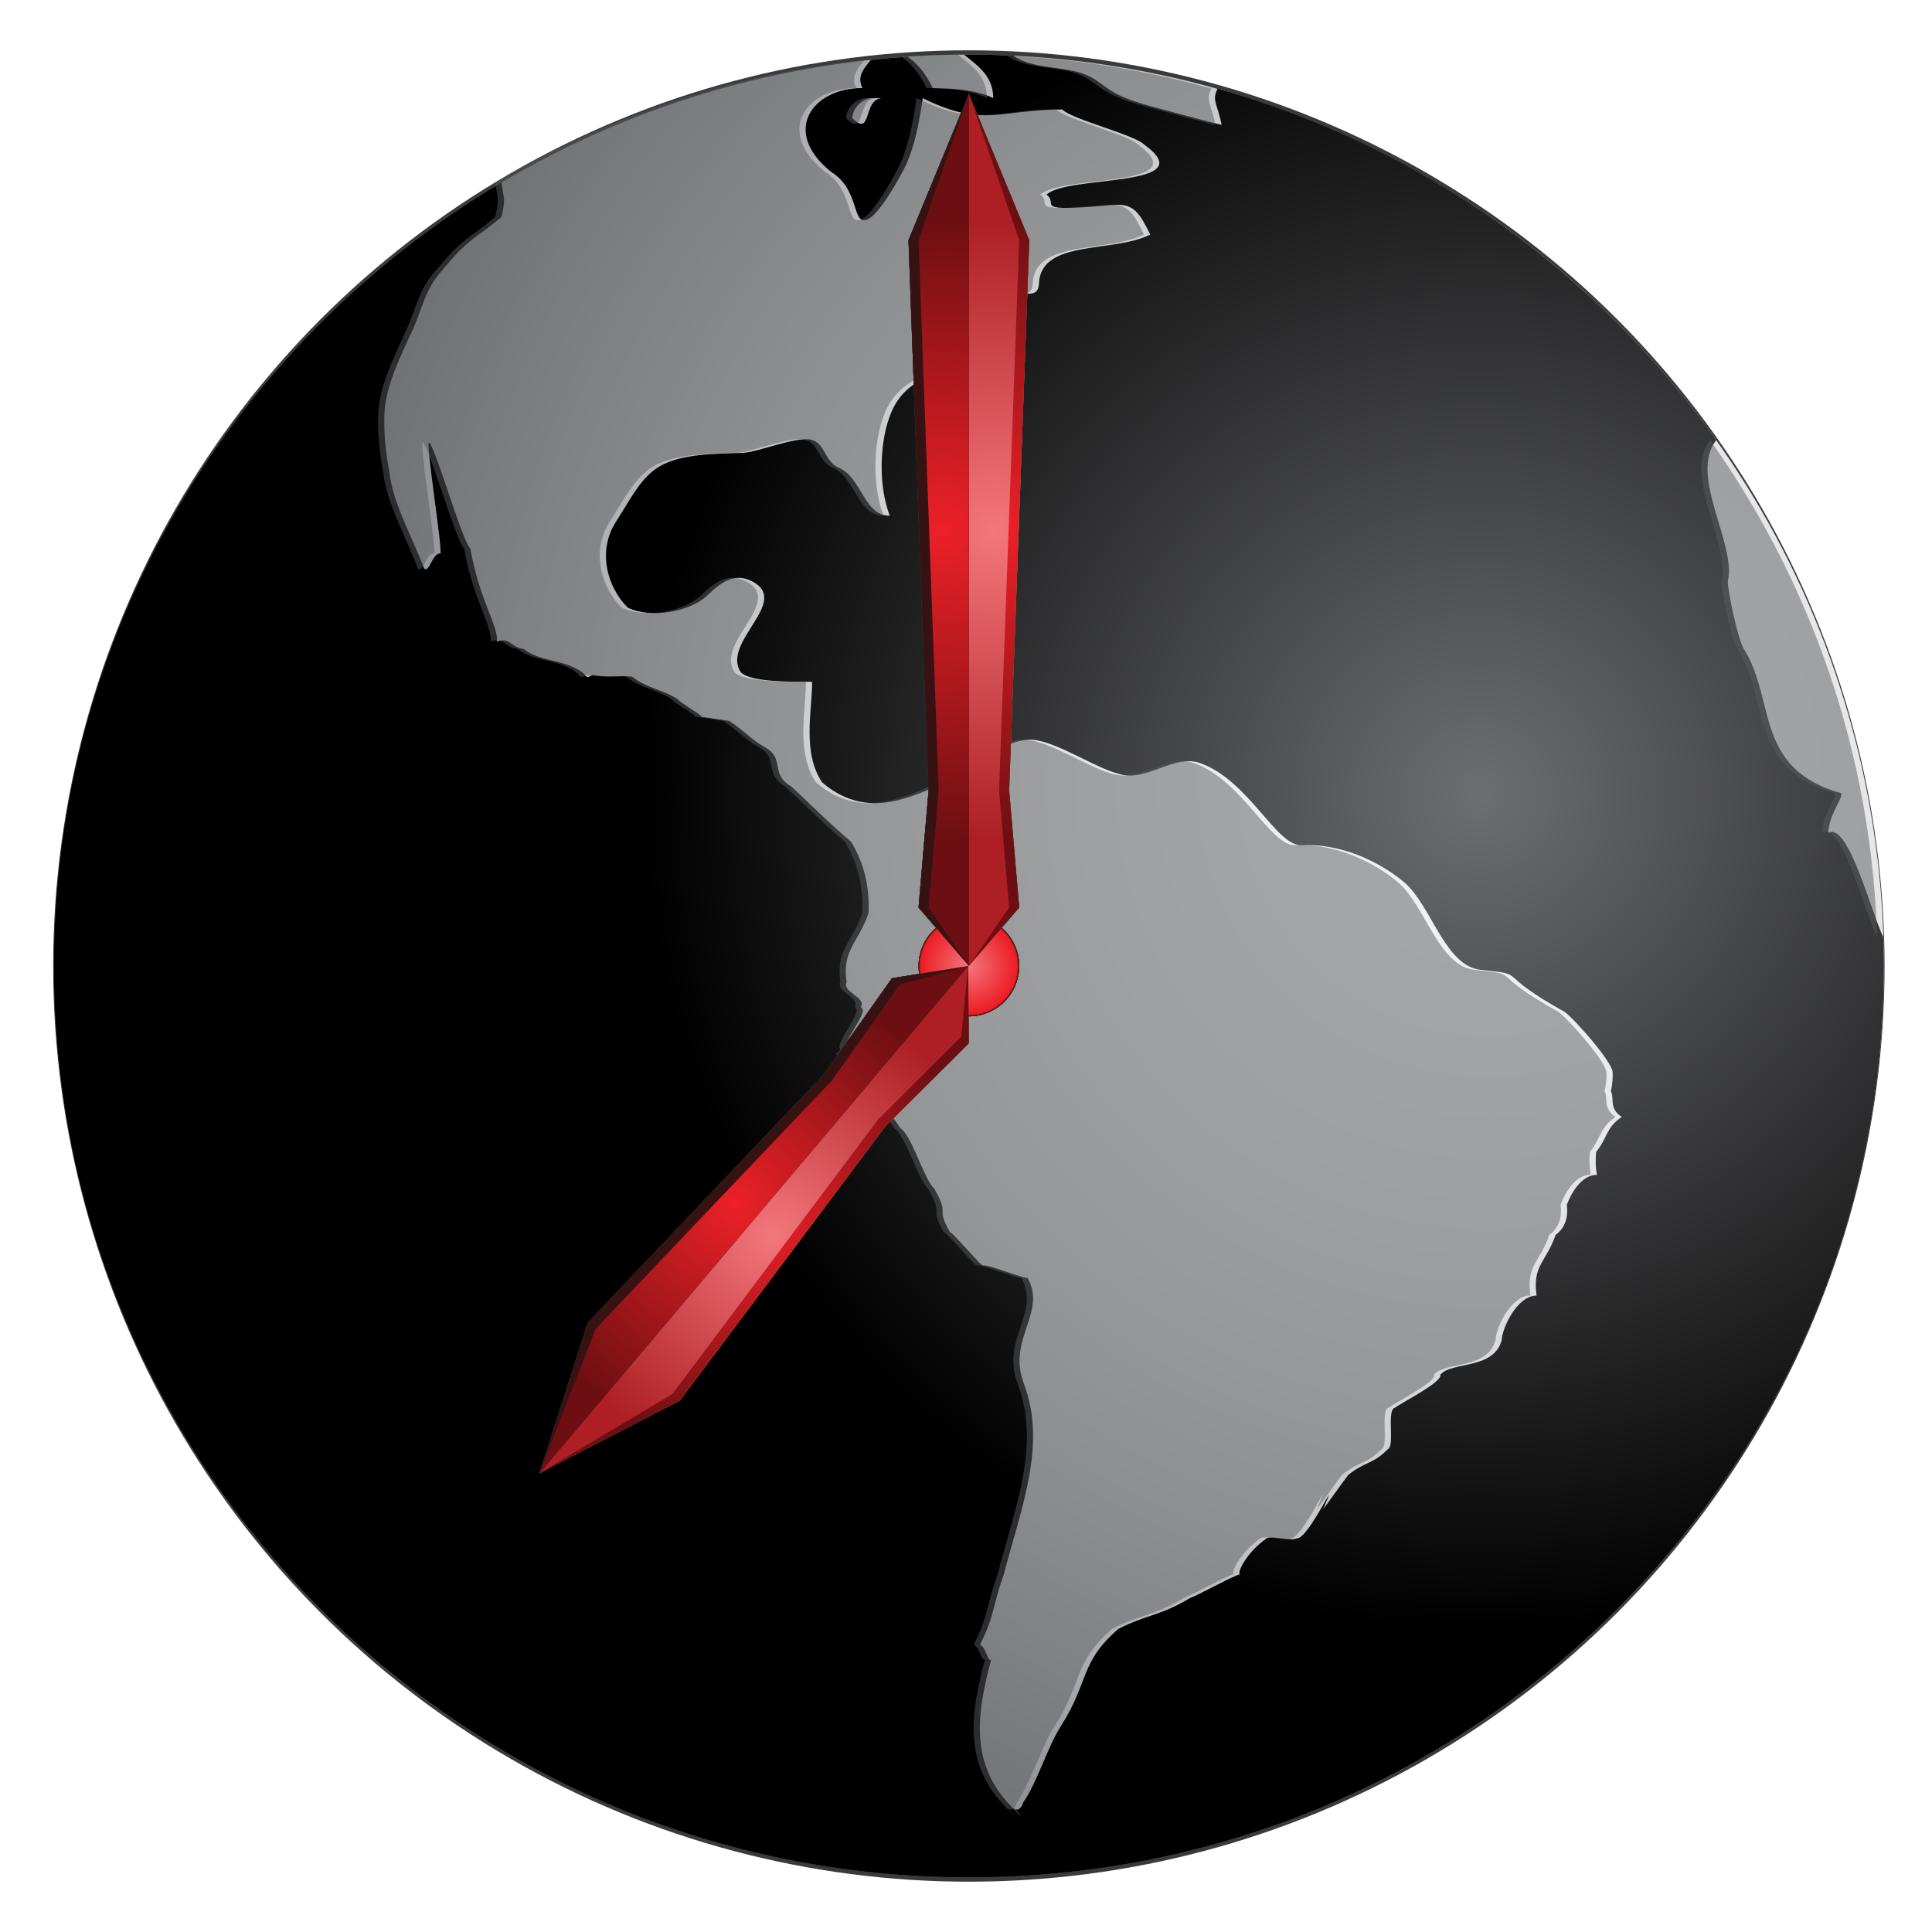 <?xml version="1.0" encoding="utf-8"?>
<!-- Generator: Adobe Illustrator 16.0.0, SVG Export Plug-In . SVG Version: 6.00 Build 0)  -->
<!DOCTYPE svg PUBLIC "-//W3C//DTD SVG 1.1//EN" "http://www.w3.org/Graphics/SVG/1.1/DTD/svg11.dtd">
<svg version="1.1" xmlns="http://www.w3.org/2000/svg" xmlns:xlink="http://www.w3.org/1999/xlink" x="0px" y="0px" width="192px"
	 height="192px" viewBox="0 0 192 192" enable-background="new 0 0 192 192" xml:space="preserve">
<g id="Earth">
	<circle fill="#3A393C" cx="96.286" cy="96" r="91"/>
	<radialGradient id="SVGID_1_" cx="148" cy="78" r="120.602" gradientUnits="userSpaceOnUse">
		<stop  offset="0" style="stop-color:#F1F2F2"/>
		<stop  offset="0.182" style="stop-color:#EEEFEF"/>
		<stop  offset="0.35" style="stop-color:#E5E5E6"/>
		<stop  offset="0.513" style="stop-color:#D5D6D8"/>
		<stop  offset="0.672" style="stop-color:#BFC1C3"/>
		<stop  offset="0.829" style="stop-color:#A3A6A8"/>
		<stop  offset="0.982" style="stop-color:#848689"/>
		<stop  offset="1" style="stop-color:#808285"/>
	</radialGradient>
	<ellipse fill="url(#SVGID_1_)" cx="96.286" cy="96" rx="90.931" ry="90.574"/>
	<radialGradient id="SVGID_2_" cx="147" cy="79" r="83.097" gradientUnits="userSpaceOnUse">
		<stop  offset="0" style="stop-color:#6D6E71"/>
		<stop  offset="1" style="stop-color:#000000"/>
	</radialGradient>
	<path fill="url(#SVGID_2_)" d="M187.157,93.126c-1.244-2.569-3.451-11.376-5.451-10.376c0-2,2-4,1-4
		c-5.385-1.616-6.42-4.972-7.322-8.506c-0.496-1.946-0.951-3.946-2.072-5.739c-0.623-0.997-1.605-5.755-1.605-6.755
		c0.445-1.779-0.494-4.35-1.236-6.919c-0.766-2.656-1.318-5.312,0.092-7.093c-11.871-16.705-29.277-29.231-49.561-34.925
		c-0.598,1.199-0.023,1.454,0.406,3.601c-2.525-0.625-6.313-1.666-7.094-1.875c-4.588-1.225-4.367-2.259-6.438-3.123
		c-2.08-0.868-5.322-0.527-7.16-1.882c-1.467-0.07-2.943-0.108-4.43-0.108c-0.158,0-0.314,0.006-0.473,0.006
		c1.367,1.118,2.893,2.107,2.893,4.318c-2-1-5-1-7-1h1c-0.715-1.429-1.436-2.344-2.514-3.117c-1.225,0.081-2.439,0.194-3.65,0.323
		c-0.549,0.708-1.453,1.561-0.836,2.794c-5,0-8.104,4.331-3.104,8.331c2.892,1.807,2.025,5.33,3.586,4.735
		c1.129-0.431,3.048-3.849,3.692-5.11c0.929-1.818,1.448-4.316,1.825-6.956c6,3,7.857,1.128,13.857,1.128
		c1,1,7.156,2.497,8.156,3.497c5.963,4.331-7.719,2.978-9.719,4.978c1.369,0.912-1.875,1.782,6.584,1.021
		c2.111-0.189,2.641,0.764,3.729,2.939c-3.717,1.859-10.875,0.438-11.063,4.875c-0.107,2.537-3.955-0.845-5.857,1.438
		c0,1-1.455,3.438-1.455,4.438c-1.516,0.337-1.605,2.368-2.781,2.875c-3.078,1.328-4.225,2.646-4.969,5.141
		c-0.659,2.209-0.938,6.048,0.234,9.172c-2.58,0.001-2.805-3.824-5.042-4.758c-1.472-0.613-1.339-2.491-2.817-2.805
		c-1.481-0.313-5.25,1.245-6.694,1.313c-2.536,0.119-6.503-0.008-8.743,1.625c-1.586,1.156-2.508,3.025-3.844,5.125
		c-2,3-0.906,6.625,1.094,8.625c2.265,1.133,6.219,0.434,7.927-1.216c1.31-1.263,2.668-2.277,4.403-1.409c4,2-3.08,6.063-1.08,9.063
		c1,1,5.08,0.938,7.08,0.938c0,3-1,7,1,10c4.01,3.437,8.019,1.952,12.029,0.057c2.99-1.414,5.775-4.307,8.766-4.307
		c2.602,0.163,6.488,2.977,9.063,3.5c2.576,0.524,5.191-2.039,7.688-1.172c4.836,1.681,7.584,8.297,10.125,8.172
		c4.482-0.22,8.453,2.177,10.25,3.75c2.633,2.306,4,8.25,7.5,8.625c4.973,0.533,1.021,0.107,8.375,4.188
		c1.063,0.797,4.686,4.926,4.758,5.967c0.293-0.514,0.293-0.514,0,0c0.043,0.607-0.029,1.25-0.172,1.922
		c0.381,0.742-0.229,1.674,1.082,2.549c-1.576,1.051-1.4,2.061-2.545,3.471c-0.072,0.756-0.07,1.516,0.082,2.279c-2,0-3,3-3,3
		c0.295,2.125-1.066,2.908-1.115,2.977c-0.971,2.773-2.314,3.01-1.885,6.023c-2,0-3.455,3.375-3.455,4.375
		c-0.758,3.031-4.975,2.125-6.125,3.5c0.309,0.697-4.137,2.918-4.5,3.281c-0.859,0.172,0.016,3.758-0.688,4.094
		c-1.5,1.527-2.225,1.201-3.938,2.563c-0.928,1.225-1.496,2.068-2.5,3.406c1.857-4.375-1.441,3.023-2.625,2.906
		c-0.463,0.301-2.533-0.293-3,0c-2.063,1.438-3.014,3.563-2.625,3.563c-0.697,0.148-4.35,2.178-5,2.375
		c-2.838,1.734-4.346,1.65-7.107,3.063c-3.883,3.355-2.861,5.232-5.768,9.75c-1.254,1.951-2.33,5.58-3.686,7.484
		c-0.547,1.873-2.189-0.734-0.127,1.391c-5.35-4.459-4.59-9.879-3.063-15.563c-0.354,0.217-0.49-1.191-1.107-1.5
		c1.527-3.055,1.219-3.797,2.344-6.906c1.766-6.744,4.313-12.988,2.014-19.031c-1.688-4.438,2.309-7.045,0.375-10.5
		c-0.436,0.059-4.006-1.389-4.42-1.25c0,0.332-3.268-3.584-3.268-3.25c-1.583-2.773,0.094-1.453-1.615-4.414
		c-0.952-0.805-2.194-5.209-3.322-5.961c-2.969-4.375-2.447-1.404-3.594-4.652c-0.705-0.92-1.436-1.83-2.201-2.723
		c0.143-0.143,0.284-0.285,0.426-0.426c-0.627-0.68,2.423-3.891,1.4-4.23c0.655-0.984-1.921-1.521-1.391-2.5
		c-0.488-3.17,1.137-3.871,2.172-6.835c0.127-2.523-0.404-4.923-1.732-7.116c-2.057-1.728-4-3.68-5.947-5.499
		c-2.145-1.214-0.576-2.719-2.57-3.862c-1.613-0.926-2.078-1.674-3.625-2.656c-0.331-0.031-2.348-0.375-2.688-0.375
		c0-0.207-2.355-1.545-2.375-1.75c-1.578-1.035-3.011-1.043-4.563-2.266c-1.015-0.131-2.862,0.14-3.877-0.189
		c-0.954,0.548-0.422,0.024-1.561-0.545c-1.717-0.981-3.745-0.792-5.313-2c-1.353-0.19-1.334-1.201-2.688-0.75
		c0.209-1.465-1.756-4.161-2.625-9.219C45.895,53.679,43.435,44.92,42.673,44c-0.51-0.616,1.506,11.646,1.043,11.002
		c-0.754,0.007-1.066,1.994-1.574,1.486c-1.015-2.791-3.142-6.514-3.431-9.527c-0.388-1.943-0.556-3.828-0.514-5.648
		c0.069-3.011,1.688-6.019,2.866-8.656c0.914-2.045,1.173-3.798,2.708-5.595c1.642-1.922,2.173-2.621,4.479-4.235
		c0.051-0.051,1.529-1.189,1.57-1.244c0.163-0.571,0.27-1.185,0.275-1.8c-0.064-0.512-0.173-1.066-0.264-1.646
		C23.203,33.931,5.355,62.885,5.355,96c0,50.023,40.712,90.574,90.931,90.574c50.221,0,90.932-40.551,90.932-90.574
		C187.218,95.037,187.187,94.082,187.157,93.126z M84.707,11.75c0-1,1-2,2-2c-0.25,0-0.5,0-1,0c0.5,0,0.75,0,1,0s0.5,0,1,0
		C85.707,9.75,86.707,13.75,84.707,11.75z"/>
	
		<radialGradient id="SVGID_3_" cx="96.283" cy="96" r="50" gradientTransform="matrix(0.1 0 0 0.1 86.658 86.4)" gradientUnits="userSpaceOnUse">
		<stop  offset="0" style="stop-color:#939598"/>
		<stop  offset="0.961" style="stop-color:#6D6E71"/>
		<stop  offset="1" style="stop-color:#414042"/>
	</radialGradient>
	<circle fill="url(#SVGID_3_)" cx="96.286" cy="96" r="5"/>
	
		<radialGradient id="SVGID_4_" cx="96.283" cy="96" r="50" gradientTransform="matrix(0.1 0 0 0.1 86.658 86.4)" gradientUnits="userSpaceOnUse">
		<stop  offset="0" style="stop-color:#F9F06E"/>
		<stop  offset="1" style="stop-color:#3A381B"/>
	</radialGradient>
	<circle fill="url(#SVGID_4_)" cx="96.286" cy="96" r="5"/>
	<radialGradient id="SVGID_5_" cx="99.287" cy="52.666" r="30.715" gradientUnits="userSpaceOnUse">
		<stop  offset="0" style="stop-color:#7A7635"/>
		<stop  offset="1" style="stop-color:#3A381B"/>
	</radialGradient>
	<polygon fill="url(#SVGID_5_)" points="96.287,96 96.286,9.333 96.288,9.331 102.287,23.869 100.288,78.555 101.288,90.185 	"/>
	<polygon opacity="0.5" fill="#58595B" points="96.285,96 96.286,9.333 96.284,9.331 90.285,23.869 92.284,78.555 91.284,90.185 	
		"/>
	<radialGradient id="SVGID_6_" cx="93.785" cy="52.666" r="30.693" gradientUnits="userSpaceOnUse">
		<stop  offset="0" style="stop-color:#939598"/>
		<stop  offset="1" style="stop-color:#6D6E71"/>
	</radialGradient>
	<polygon fill="url(#SVGID_6_)" points="96.285,96 96.286,9.333 96.284,9.331 91.284,23.869 93.284,78.555 92.284,90.185 	"/>
	<radialGradient id="SVGID_7_" cx="98.785" cy="52.666" r="30.693" gradientUnits="userSpaceOnUse">
		<stop  offset="0" style="stop-color:#F9F06E"/>
		<stop  offset="1" style="stop-color:#7A7635"/>
	</radialGradient>
	<polygon fill="url(#SVGID_7_)" points="96.285,96 96.286,9.333 96.286,9.331 101.286,23.869 99.286,78.555 100.286,90.185 	"/>
	<polygon points="96.285,96 96.286,9.333 96.284,9.331 90.285,23.869 92.284,78.555 91.284,90.185 	"/>
	<radialGradient id="SVGID_8_" cx="93.785" cy="52.666" r="30.693" gradientUnits="userSpaceOnUse">
		<stop  offset="0" style="stop-color:#7A7635"/>
		<stop  offset="1" style="stop-color:#3A381B"/>
	</radialGradient>
	<polygon fill="url(#SVGID_8_)" points="96.285,96 96.286,9.333 96.284,9.331 91.284,23.869 93.284,78.555 92.284,90.185 	"/>
	<radialGradient id="SVGID_9_" cx="74.951" cy="121.206" r="23.349" gradientUnits="userSpaceOnUse">
		<stop  offset="0" style="stop-color:#7A7635"/>
		<stop  offset="1" style="stop-color:#3A381B"/>
	</radialGradient>
	<polygon fill="url(#SVGID_9_)" points="96.219,96.001 53.617,146.407 53.617,146.41 67.583,139.179 88.014,111.908 96.285,103.672 
			"/>
	<polygon opacity="0.5" fill="#58595B" points="96.218,96 53.617,146.407 53.614,146.408 58.417,131.432 81.901,106.742 
		88.645,97.214 	"/>
	
		<radialGradient id="SVGID_10_" cx="95.659" cy="57.121" r="23.401" gradientTransform="matrix(0.764 0.645 0.645 -0.764 -36.93 101.472)" gradientUnits="userSpaceOnUse">
		<stop  offset="0" style="stop-color:#939598"/>
		<stop  offset="1" style="stop-color:#6D6E71"/>
	</radialGradient>
	<polygon fill="url(#SVGID_10_)" points="96.218,96 53.617,146.407 53.614,146.408 59.18,132.077 82.665,107.387 89.408,97.859 	"/>
	
		<radialGradient id="SVGID_11_" cx="100.659" cy="57.121" r="23.401" gradientTransform="matrix(0.764 0.645 0.645 -0.764 -36.93 101.472)" gradientUnits="userSpaceOnUse">
		<stop  offset="0" style="stop-color:#F9F06E"/>
		<stop  offset="1" style="stop-color:#7A7635"/>
	</radialGradient>
	<polygon fill="url(#SVGID_11_)" points="96.218,96 53.617,146.407 53.616,146.409 66.818,138.533 87.249,111.262 95.52,103.024 	
		"/>
	<polygon points="96.218,96 53.617,146.407 53.614,146.408 58.417,131.432 81.901,106.742 88.645,97.214 	"/>
	<radialGradient id="SVGID_12_" cx="74.916" cy="121.204" r="23.335" gradientUnits="userSpaceOnUse">
		<stop  offset="0" style="stop-color:#7A7635"/>
		<stop  offset="1" style="stop-color:#3A381B"/>
	</radialGradient>
	<polygon fill="url(#SVGID_12_)" points="96.218,96 53.617,146.407 53.614,146.408 59.18,132.077 82.665,107.387 89.408,97.859 	"/>
</g>
<g id="Layer_3_copy">
	<g opacity="0.5">
		<g>
			<g>
				<path fill="#58595B" d="M142.026,18.071c1.018,0.603,2.025,1.223,3.018,1.863C144.052,19.293,143.044,18.674,142.026,18.071z"/>
			</g>
		</g>
		<g>
			<g>
				<path fill="#58595B" d="M145.276,20.086c2.057,1.336,4.055,2.753,5.992,4.246C149.331,22.839,147.333,21.422,145.276,20.086z"/>
			</g>
		</g>
		<g>
			<g>
				<path fill="#58595B" d="M151.474,24.49c0.932,0.722,1.848,1.464,2.75,2.221C153.321,25.954,152.405,25.212,151.474,24.49z"/>
			</g>
		</g>
		<g>
			<g>
				<path fill="#58595B" d="M138.575,16.128c1.043,0.557,2.072,1.135,3.092,1.731C140.647,17.264,139.618,16.686,138.575,16.128z"/>
			</g>
		</g>
		<g>
			<g>
				<path fill="#58595B" d="M124.292,10.009c1.133,0.374,2.254,0.77,3.367,1.187C126.546,10.779,125.425,10.383,124.292,10.009z"/>
			</g>
		</g>
		<g>
			<g>
				<path fill="#58595B" d="M100.204,179.795c-0.021-0.008-0.041-0.014-0.061-0.023c0.252,0.244,0.512,0.488,0.799,0.727
					C100.599,180.143,100.364,179.93,100.204,179.795z"/>
			</g>
		</g>
		<g>
			<g>
				<path fill="#58595B" d="M154.544,26.98c0.891,0.755,1.768,1.526,2.629,2.314C156.312,28.506,155.435,27.736,154.544,26.98z"/>
			</g>
		</g>
		<g>
			<g>
				<path fill="#58595B" d="M131.61,12.782c2.277,0.978,4.508,2.046,6.684,3.199C136.118,14.828,133.888,13.759,131.61,12.782z"/>
			</g>
		</g>
		<g>
			<g>
				<path fill="#58595B" d="M128.06,11.348c1.123,0.427,2.236,0.873,3.338,1.342C130.296,12.22,129.183,11.774,128.06,11.348z"/>
			</g>
		</g>
		<g>
			<g>
				<path fill="#58595B" d="M169.94,43.738c-1.408,1.781-0.857,4.436-0.092,7.091c0.742,2.569,1.682,5.14,1.236,6.919
					c0,1,0.982,5.758,1.605,6.755c1.121,1.793,1.576,3.793,2.072,5.739c0.902,3.534,1.938,6.89,7.322,8.506c1,0-1,2-1,4
					c2-1,4.207,7.807,5.451,10.376c0.029,0.917,0.057,1.834,0.059,2.757C186.569,76.461,180.409,58.474,169.94,43.738z"/>
			</g>
		</g>
		<g>
			<g>
				<path fill="#58595B" d="M169.907,43.693c-0.676-0.952-1.375-1.888-2.088-2.812C168.532,41.805,169.231,42.741,169.907,43.693z"
					/>
			</g>
		</g>
		<g>
			<g>
				<path fill="#58595B" d="M165.376,37.847c0.734,0.873,1.453,1.759,2.154,2.659C166.829,39.605,166.11,38.719,165.376,37.847z"/>
			</g>
		</g>
		<g>
			<g>
				<path fill="#58595B" d="M162.753,34.861c0.787,0.856,1.555,1.73,2.309,2.616C164.308,36.591,163.54,35.717,162.753,34.861z"/>
			</g>
		</g>
		<g>
			<g>
				<path fill="#58595B" d="M120.38,8.812c-6.496-1.823-13.287-2.945-20.285-3.279c1.838,1.354,5.08,1.014,7.16,1.882
					c2.07,0.864,1.85,1.898,6.438,3.123c0.781,0.209,4.568,1.25,7.094,1.875C120.356,10.266,119.782,10.011,120.38,8.812z"/>
			</g>
		</g>
		<g>
			<g>
				<path fill="#58595B" d="M99.999,179.639c-0.133-0.08-0.041,0.049,0.145,0.133C100.097,179.727,100.044,179.684,99.999,179.639z"
					/>
			</g>
		</g>
		<g>
			<g>
				<path fill="#58595B" d="M98.085,9.749c0-2.211-1.525-3.2-2.892-4.318c-1.888,0.01-3.762,0.079-5.62,0.201
					c1.078,0.773,1.799,1.688,2.514,3.117h-1C93.085,8.749,96.085,8.749,98.085,9.749z"/>
			</g>
		</g>
		<g>
			<g>
				<path fill="#58595B" d="M120.384,8.813c1.193,0.335,2.375,0.698,3.547,1.08C122.759,9.511,121.577,9.148,120.384,8.813z"/>
			</g>
		</g>
		<g>
			<g>
				<path fill="#58595B" d="M97.896,5.453c0.732,0.018,1.463,0.045,2.191,0.08C99.358,5.498,98.628,5.47,97.896,5.453z"/>
			</g>
		</g>
		<g>
			<g>
				<path fill="#58595B" d="M162.577,34.673c-1.648-1.783-3.367-3.498-5.152-5.145C159.21,31.174,160.929,32.891,162.577,34.673z"/>
			</g>
		</g>
		<g>
			<g>
				<path fill="#58595B" d="M11.779,60.991c-0.343,0.814-0.671,1.636-0.99,2.462C11.108,62.626,11.436,61.805,11.779,60.991z"/>
			</g>
		</g>
		<g>
			<g>
				<path fill="#58595B" d="M12.94,58.357c-0.397,0.864-0.782,1.734-1.152,2.613C12.158,60.091,12.542,59.221,12.94,58.357z"/>
			</g>
		</g>
		<g>
			<g>
				<path fill="#58595B" d="M8.726,69.391c-0.245,0.793-0.477,1.592-0.699,2.394C8.25,70.982,8.481,70.184,8.726,69.391z"/>
			</g>
		</g>
		<g>
			<g>
				<path fill="#58595B" d="M9.641,66.585c-0.3,0.871-0.589,1.746-0.862,2.628C9.052,68.331,9.341,67.455,9.641,66.585z"/>
			</g>
		</g>
		<g>
			<g>
				<path fill="#58595B" d="M10.585,63.984c-0.271,0.714-0.533,1.432-0.786,2.154C10.053,65.416,10.315,64.698,10.585,63.984z"/>
			</g>
		</g>
		<g>
			<g>
				<path fill="#58595B" d="M95.666,186.572c-1.569,0-3.129-0.039-4.679-0.117C92.537,186.533,94.096,186.572,95.666,186.572z"/>
			</g>
		</g>
		<g>
			<g>
				<path fill="#58595B" d="M90.987,186.455c-19.373-0.979-37.146-7.996-51.461-19.201C53.84,178.459,71.614,185.477,90.987,186.455
					z"/>
			</g>
		</g>
		<g>
			<g>
				<path fill="#58595B" d="M14.138,55.856c-0.381,0.766-0.752,1.537-1.111,2.314C13.386,57.393,13.757,56.622,14.138,55.856z"/>
			</g>
		</g>
		<g>
			<g>
				<path fill="#58595B" d="M14.304,55.523c1.271-2.527,2.654-4.987,4.148-7.373C16.958,50.537,15.574,52.996,14.304,55.523z"/>
			</g>
		</g>
		<g>
			<g>
				<path fill="#58595B" d="M7.836,72.485c-0.182,0.674-0.354,1.351-0.521,2.03C7.482,73.835,7.655,73.159,7.836,72.485z"/>
			</g>
		</g>
		<g>
			<g>
				<path fill="#58595B" d="M4.781,93.234c-0.026,0.879-0.043,1.761-0.044,2.646C4.738,94.995,4.754,94.113,4.781,93.234z"/>
			</g>
		</g>
		<g>
			<g>
				<path fill="#58595B" d="M5.178,87.034c-0.081,0.817-0.149,1.638-0.208,2.461C5.029,88.672,5.097,87.851,5.178,87.034z"/>
			</g>
		</g>
		<g>
			<g>
				<path fill="#58595B" d="M4.914,90.387c-0.04,0.65-0.072,1.301-0.099,1.955C4.841,91.688,4.874,91.038,4.914,90.387z"/>
			</g>
		</g>
		<g>
			<g>
				<g>
					<path fill="#58595B" d="M40.202,24.235c-0.667,0.512-1.325,1.033-1.976,1.563C38.877,25.269,39.536,24.747,40.202,24.235z"/>
					<path fill="#58595B" d="M40.352,24.122c-0.05,0.038-0.1,0.075-0.15,0.113C40.252,24.197,40.302,24.16,40.352,24.122z"/>
					<path fill="#58595B" d="M38.087,25.909c-0.651,0.532-1.295,1.073-1.931,1.622C36.793,26.982,37.436,26.44,38.087,25.909z"/>
					<path fill="#58595B" d="M38.226,25.798c-0.046,0.038-0.093,0.074-0.139,0.111C38.133,25.872,38.18,25.835,38.226,25.798z"/>
					<path fill="#58595B" d="M36.156,27.531c-0.044,0.039-0.089,0.076-0.134,0.114C36.067,27.606,36.112,27.569,36.156,27.531z"/>
					<path fill="#58595B" d="M34.141,29.323c-0.043,0.04-0.087,0.078-0.129,0.117C34.054,29.4,34.098,29.362,34.141,29.323z"/>
					<path fill="#58595B" d="M30.282,33.071c-0.043,0.044-0.088,0.088-0.131,0.133C30.194,33.159,30.239,33.116,30.282,33.071z"/>
					<path fill="#58595B" d="M36.022,27.645c-0.635,0.55-1.262,1.11-1.882,1.678C34.761,28.755,35.387,28.195,36.022,27.645z"/>
					<path fill="#58595B" d="M34.011,29.44c-0.618,0.568-1.227,1.145-1.829,1.73C32.785,30.585,33.393,30.008,34.011,29.44z"/>
					<path fill="#58595B" d="M42.366,22.625c-0.679,0.49-1.35,0.99-2.014,1.498C41.017,23.614,41.688,23.114,42.366,22.625z"/>
					<path fill="#58595B" d="M46.839,19.593c-0.704,0.447-1.399,0.904-2.09,1.369C45.44,20.497,46.136,20.04,46.839,19.593z"/>
					<path fill="#58595B" d="M49.145,18.177c-0.712,0.423-1.417,0.856-2.116,1.298C47.728,19.033,48.433,18.6,49.145,18.177z"/>
					<path fill="#58595B" d="M47.029,19.475c-0.063,0.04-0.126,0.079-0.189,0.119C46.902,19.553,46.966,19.514,47.029,19.475z"/>
					<path fill="#58595B" d="M42.529,22.508c-0.054,0.039-0.109,0.077-0.163,0.116C42.42,22.585,42.475,22.547,42.529,22.508z"/>
					<path fill="#58595B" d="M44.75,20.962c-0.056,0.038-0.112,0.075-0.168,0.112C44.637,21.037,44.694,21,44.75,20.962z"/>
					<path fill="#58595B" d="M44.582,21.075c-0.691,0.468-1.375,0.947-2.052,1.434C43.207,22.021,43.891,21.543,44.582,21.075z"/>
					<path fill="#58595B" d="M21.529,43.555c-0.485,0.679-0.959,1.366-1.425,2.058C20.57,44.921,21.044,44.234,21.529,43.555z"/>
					<path fill="#58595B" d="M30.282,33.071c0.583-0.6,1.172-1.193,1.771-1.777C31.455,31.878,30.865,32.471,30.282,33.071z"/>
					<path fill="#58595B" d="M23.131,41.383c-0.501,0.66-0.992,1.327-1.476,2.001C22.139,42.71,22.629,42.042,23.131,41.383z"/>
					<path fill="#58595B" d="M19.992,45.775c-0.501,0.747-0.991,1.502-1.47,2.265C19.001,47.277,19.491,46.522,19.992,45.775z"/>
					<path fill="#58595B" d="M21.655,43.384c-0.041,0.058-0.084,0.114-0.126,0.171C21.57,43.498,21.614,43.441,21.655,43.384z"/>
					<path fill="#58595B" d="M20.104,45.613c-0.037,0.055-0.075,0.107-0.112,0.162C20.029,45.721,20.067,45.668,20.104,45.613z"/>
					<path fill="#58595B" d="M30.151,33.204c-0.578,0.599-1.147,1.206-1.709,1.82C29.004,34.41,29.572,33.803,30.151,33.204z"/>
					<path fill="#58595B" d="M49.145,18.177c0.023-0.014,0.046-0.027,0.069-0.041c0,0,0-0.001,0-0.001
						C49.19,18.148,49.168,18.163,49.145,18.177z"/>
					<path fill="#58595B" d="M32.053,31.294c0.042-0.042,0.086-0.083,0.129-0.124C32.14,31.211,32.096,31.252,32.053,31.294z"/>
					<path fill="#58595B" d="M160.548,110.998c-1.311-0.875-0.701-1.807-1.082-2.549c0.143-0.672,0.215-1.314,0.172-1.922
						c-0.072-1.041-3.695-5.17-4.758-5.967c-7.354-4.08-3.402-3.654-8.375-4.187c-3.5-0.375-4.867-6.319-7.5-8.625
						c-1.797-1.573-5.768-3.97-10.25-3.75c-2.541,0.125-5.289-6.491-10.125-8.172c-2.496-0.867-5.111,1.696-7.688,1.172
						c-2.574-0.523-6.461-3.337-9.063-3.5c-2.99,0-5.775,2.893-8.765,4.307c-4.01,1.896-8.019,3.38-12.028-0.057c-2-3-1-7-1-10
						c-2,0-6.08,0.063-7.08-0.938c-2-3,5.08-7.063,1.08-9.063c-1.735-0.868-3.094,0.146-4.403,1.409
						c-1.708,1.649-5.662,2.349-7.927,1.216c-2-2-3.094-5.625-1.094-8.625c1.336-2.1,2.258-3.969,3.844-5.125
						c2.24-1.633,6.207-1.506,8.743-1.625c1.444-0.067,5.213-1.626,6.694-1.313c1.479,0.313,1.346,2.191,2.817,2.805
						c2.237,0.934,2.462,4.759,5.042,4.758c-1.172-3.124-0.894-6.963-0.234-9.172c0.744-2.494,1.891-3.813,4.969-5.141
						c1.175-0.507,1.265-2.538,2.78-2.875c0-1,1.455-3.438,1.455-4.438c1.902-2.282,5.75,1.1,5.857-1.438
						c0.188-4.438,7.346-3.016,11.063-4.875c-1.088-2.176-1.617-3.129-3.729-2.939c-8.459,0.762-5.215-0.108-6.584-1.021
						c2-2,15.682-0.646,9.719-4.978c-1-1-7.156-2.497-8.156-3.497c-6,0-7.857,1.872-13.856-1.128
						c-0.377,2.64-0.896,5.138-1.825,6.956c-0.645,1.262-2.563,4.68-3.692,5.11c-1.561,0.595-0.694-2.929-3.586-4.735
						c-5-4-1.896-8.331,3.104-8.331c-0.617-1.233,0.287-2.086,0.836-2.794c1.21-0.129,2.424-0.242,3.647-0.323
						C74.89,6.6,61.168,11.044,49.214,18.136c0.091,0.58,0.199,1.134,0.263,1.645c-0.006,0.615-0.112,1.229-0.275,1.8
						c-0.041,0.055-1.52,1.193-1.57,1.244c-2.307,1.614-2.838,2.313-4.479,4.235c-1.535,1.797-1.794,3.55-2.708,5.595
						c-1.178,2.638-2.797,5.646-2.866,8.656c-0.042,1.82,0.126,3.705,0.514,5.648c0.289,3.014,2.416,6.736,3.431,9.527
						c0.508,0.508,0.82-1.479,1.574-1.486c0.463,0.645-1.553-11.618-1.043-11.002c0.762,0.92,3.222,9.679,4.078,10.531
						c0.869,5.058,2.834,7.754,2.625,9.219c1.354-0.451,1.335,0.56,2.688,0.75c1.567,1.208,3.596,1.019,5.313,2
						c1.139,0.569,0.606,1.093,1.561,0.545c1.015,0.329,2.862,0.059,3.877,0.189c1.552,1.223,2.984,1.23,4.563,2.266
						c0.02,0.205,2.375,1.543,2.375,1.75c0.34,0,2.356,0.344,2.688,0.375c1.547,0.982,2.012,1.73,3.625,2.656
						c1.994,1.144,0.426,2.648,2.57,3.862c1.947,1.819,3.891,3.771,5.947,5.499c1.328,2.193,1.859,4.593,1.732,7.116
						c-1.035,2.964-2.66,3.665-2.172,6.834c-0.53,0.979,2.046,1.516,1.391,2.5c1.022,0.34-2.027,3.551-1.4,4.23
						c-0.142,0.141-0.283,0.283-0.426,0.426c0.766,0.893,1.496,1.803,2.201,2.723c1.146,3.248,0.625,0.277,3.594,4.652
						c1.128,0.752,2.37,5.156,3.322,5.961c1.708,2.961,0.031,1.641,1.614,4.414c0-0.334,3.267,3.582,3.267,3.25
						c0.414-0.139,3.984,1.309,4.42,1.25c1.934,3.455-2.063,6.063-0.375,10.5c2.299,6.043-0.248,12.287-2.014,19.031
						c-1.125,3.109-0.816,3.852-2.344,6.906c0.617,0.309,0.754,1.717,1.107,1.5c-1.43,5.324-2.186,10.416,2.119,14.703
						c0.043,0.025,0.111,0.078,0.205,0.156c0.262,0.092,0.648,0.055,0.865-0.688c1.355-1.904,2.432-5.533,3.686-7.484
						c2.906-4.518,1.885-6.395,5.768-9.75c2.762-1.412,4.27-1.328,7.107-3.063c0.65-0.197,4.303-2.227,5-2.375
						c-0.389,0,0.563-2.125,2.625-3.563c0.467-0.293,2.537,0.301,3,0c1.184,0.117,4.482-7.281,2.625-2.906
						c1.004-1.338,1.572-2.182,2.5-3.406c1.713-1.361,2.438-1.035,3.938-2.563c0.703-0.336-0.172-3.922,0.688-4.094
						c0.363-0.363,4.809-2.584,4.5-3.281c1.15-1.375,5.367-0.469,6.125-3.5c0-1,1.455-4.375,3.455-4.375
						c-0.43-3.014,0.914-3.25,1.885-6.023c0.049-0.068,1.41-0.852,1.115-2.977c0,0,1-3,3-3c-0.152-0.764-0.154-1.523-0.082-2.279
						C159.147,113.059,158.972,112.049,160.548,110.998z"/>
					<path fill="#58595B" d="M26.654,37.038c-0.044,0.051-0.089,0.101-0.133,0.152C26.564,37.138,26.61,37.088,26.654,37.038z"/>
					<path fill="#58595B" d="M23.256,41.223c-0.042,0.054-0.084,0.106-0.125,0.16C23.172,41.329,23.215,41.276,23.256,41.223z"/>
					<path fill="#58595B" d="M28.442,35.024c-0.045,0.049-0.091,0.097-0.136,0.146C28.351,35.121,28.397,35.073,28.442,35.024z"/>
					<path fill="#58595B" d="M28.306,35.17c-0.56,0.615-1.109,1.238-1.652,1.867C27.196,36.408,27.746,35.785,28.306,35.17z"/>
					<path fill="#58595B" d="M26.521,37.189c-0.538,0.627-1.066,1.263-1.587,1.904C25.455,38.452,25.982,37.816,26.521,37.189z"/>
					<path fill="#58595B" d="M24.794,39.262c-0.521,0.646-1.033,1.3-1.538,1.961C23.761,40.562,24.272,39.908,24.794,39.262z"/>
					<path fill="#58595B" d="M24.933,39.094c-0.045,0.057-0.093,0.111-0.139,0.168C24.84,39.205,24.887,39.15,24.933,39.094z"/>
				</g>
			</g>
		</g>
		<g>
			<g>
				<path fill="#58595B" d="M86.086,9.749c-1,0-2,1-2,2c2,2,1-2,3-2C86.586,9.749,86.336,9.749,86.086,9.749z"/>
			</g>
		</g>
		<g>
			<g>
				<path fill="#58595B" d="M6.514,78.099c-0.159,0.791-0.307,1.585-0.444,2.383C6.208,79.684,6.355,78.889,6.514,78.099z"/>
			</g>
		</g>
		<g>
			<g>
				<path fill="#58595B" d="M5.52,84.074c-0.117,0.893-0.227,1.789-0.317,2.689C5.293,85.863,5.402,84.967,5.52,84.074z"/>
			</g>
		</g>
		<g>
			<g>
				<path fill="#58595B" d="M7.154,75.175c-0.208,0.878-0.405,1.761-0.587,2.649C6.749,76.937,6.946,76.054,7.154,75.175z"/>
			</g>
		</g>
		<g>
			<g>
				<path fill="#58595B" d="M5.933,81.301c-0.106,0.653-0.207,1.309-0.3,1.966C5.726,82.609,5.827,81.954,5.933,81.301z"/>
			</g>
		</g>
	</g>
</g>
<g id="Layer_3" display="none">
	<ellipse display="inline" opacity="0.5" fill="#58595B" cx="96.286" cy="96" rx="90.931" ry="90.574"/>
</g>
<g id="Clock">
	
		<radialGradient id="SVGID_13_" cx="96.283" cy="96" r="50" gradientTransform="matrix(0.1 0 0 0.1 86.658 86.4)" gradientUnits="userSpaceOnUse">
		<stop  offset="0" style="stop-color:#939598"/>
		<stop  offset="0.961" style="stop-color:#6D6E71"/>
		<stop  offset="1" style="stop-color:#414042"/>
	</radialGradient>
	<circle fill="url(#SVGID_13_)" cx="96.286" cy="96" r="5"/>
	
		<radialGradient id="SVGID_14_" cx="96.283" cy="96" r="50" gradientTransform="matrix(0.1 0 0 0.1 86.658 86.4)" gradientUnits="userSpaceOnUse">
		<stop  offset="0" style="stop-color:#939598"/>
		<stop  offset="0.961" style="stop-color:#6D6E71"/>
		<stop  offset="1" style="stop-color:#414042"/>
	</radialGradient>
	<circle fill="url(#SVGID_14_)" cx="96.286" cy="96" r="5"/>
	<g>
		<polygon fill="#808285" points="96.287,96 96.286,9.333 96.288,9.331 102.287,23.869 100.288,78.555 101.288,90.185 		"/>
		<polygon opacity="0.5" fill="#58595B" points="96.285,96 96.286,9.333 96.284,9.331 90.285,23.869 92.284,78.555 91.284,90.185 		
			"/>
		<radialGradient id="SVGID_15_" cx="93.785" cy="52.666" r="30.693" gradientUnits="userSpaceOnUse">
			<stop  offset="0" style="stop-color:#939598"/>
			<stop  offset="1" style="stop-color:#6D6E71"/>
		</radialGradient>
		<polygon fill="url(#SVGID_15_)" points="96.285,96 96.286,9.333 96.284,9.331 91.284,23.869 93.284,78.555 92.284,90.185 		"/>
		<radialGradient id="SVGID_16_" cx="98.785" cy="52.666" r="30.693" gradientUnits="userSpaceOnUse">
			<stop  offset="0" style="stop-color:#BCBEC0"/>
			<stop  offset="1" style="stop-color:#939598"/>
		</radialGradient>
		<polygon fill="url(#SVGID_16_)" points="96.285,96 96.286,9.333 96.286,9.331 101.286,23.869 99.286,78.555 100.286,90.185 		"/>
		<polygon fill="#58595B" points="96.285,96 96.286,9.333 96.284,9.331 90.285,23.869 92.284,78.555 91.284,90.185 		"/>
		<radialGradient id="SVGID_17_" cx="93.785" cy="52.666" r="30.693" gradientUnits="userSpaceOnUse">
			<stop  offset="0" style="stop-color:#939598"/>
			<stop  offset="1" style="stop-color:#6D6E71"/>
		</radialGradient>
		<polygon fill="url(#SVGID_17_)" points="96.285,96 96.286,9.333 96.284,9.331 91.284,23.869 93.284,78.555 92.284,90.185 		"/>
	</g>
	<g>
		<polygon fill="#808285" points="96.219,96.001 53.617,146.407 53.617,146.41 67.583,139.179 88.014,111.908 96.285,103.672 		"/>
		<polygon opacity="0.5" fill="#58595B" points="96.218,96 53.617,146.407 53.614,146.408 58.417,131.432 81.901,106.742 
			88.645,97.214 		"/>
		
			<radialGradient id="SVGID_18_" cx="95.659" cy="57.121" r="23.401" gradientTransform="matrix(0.764 0.645 0.645 -0.764 -36.93 101.472)" gradientUnits="userSpaceOnUse">
			<stop  offset="0" style="stop-color:#939598"/>
			<stop  offset="1" style="stop-color:#6D6E71"/>
		</radialGradient>
		<polygon fill="url(#SVGID_18_)" points="96.218,96 53.617,146.407 53.614,146.408 59.18,132.077 82.665,107.387 89.408,97.859 		
			"/>
		
			<radialGradient id="SVGID_19_" cx="100.659" cy="57.121" r="23.401" gradientTransform="matrix(0.764 0.645 0.645 -0.764 -36.93 101.472)" gradientUnits="userSpaceOnUse">
			<stop  offset="0" style="stop-color:#BCBEC0"/>
			<stop  offset="1" style="stop-color:#939598"/>
		</radialGradient>
		<polygon fill="url(#SVGID_19_)" points="96.218,96 53.617,146.407 53.616,146.409 66.818,138.533 87.249,111.262 95.52,103.024 		
			"/>
		<polygon fill="#58595B" points="96.218,96 53.617,146.407 53.614,146.408 58.417,131.432 81.901,106.742 88.645,97.214 		"/>
		
			<radialGradient id="SVGID_20_" cx="95.659" cy="57.121" r="23.401" gradientTransform="matrix(0.764 0.645 0.645 -0.764 -36.93 101.472)" gradientUnits="userSpaceOnUse">
			<stop  offset="0" style="stop-color:#939598"/>
			<stop  offset="1" style="stop-color:#6D6E71"/>
		</radialGradient>
		<polygon fill="url(#SVGID_20_)" points="96.218,96 53.617,146.407 53.614,146.408 59.18,132.077 82.665,107.387 89.408,97.859 		
			"/>
	</g>
	
		<radialGradient id="SVGID_21_" cx="96.283" cy="96" r="50" gradientTransform="matrix(0.1 0 0 0.1 86.658 86.4)" gradientUnits="userSpaceOnUse">
		<stop  offset="0" style="stop-color:#939598"/>
		<stop  offset="0.961" style="stop-color:#6D6E71"/>
		<stop  offset="1" style="stop-color:#414042"/>
	</radialGradient>
	<circle fill="url(#SVGID_21_)" cx="96.286" cy="96" r="5"/>
	
		<radialGradient id="SVGID_22_" cx="96.283" cy="96" r="50" gradientTransform="matrix(0.1 0 0 0.1 86.658 86.4)" gradientUnits="userSpaceOnUse">
		<stop  offset="0" style="stop-color:#F9F06E"/>
		<stop  offset="1" style="stop-color:#3A381B"/>
	</radialGradient>
	<circle fill="url(#SVGID_22_)" cx="96.286" cy="96" r="5"/>
	<radialGradient id="SVGID_23_" cx="99.287" cy="52.666" r="30.715" gradientUnits="userSpaceOnUse">
		<stop  offset="0" style="stop-color:#7A7635"/>
		<stop  offset="1" style="stop-color:#3A381B"/>
	</radialGradient>
	<polygon fill="url(#SVGID_23_)" points="96.287,96 96.286,9.333 96.288,9.331 102.287,23.869 100.288,78.555 101.288,90.185 	"/>
	<polygon opacity="0.5" fill="#58595B" points="96.285,96 96.286,9.333 96.284,9.331 90.285,23.869 92.284,78.555 91.284,90.185 	
		"/>
	<radialGradient id="SVGID_24_" cx="93.785" cy="52.666" r="30.693" gradientUnits="userSpaceOnUse">
		<stop  offset="0" style="stop-color:#939598"/>
		<stop  offset="1" style="stop-color:#6D6E71"/>
	</radialGradient>
	<polygon fill="url(#SVGID_24_)" points="96.285,96 96.286,9.333 96.284,9.331 91.284,23.869 93.284,78.555 92.284,90.185 	"/>
	<radialGradient id="SVGID_25_" cx="98.785" cy="52.666" r="30.693" gradientUnits="userSpaceOnUse">
		<stop  offset="0" style="stop-color:#F9F06E"/>
		<stop  offset="1" style="stop-color:#7A7635"/>
	</radialGradient>
	<polygon fill="url(#SVGID_25_)" points="96.285,96 96.286,9.333 96.286,9.331 101.286,23.869 99.286,78.555 100.286,90.185 	"/>
	<polygon points="96.285,96 96.286,9.333 96.284,9.331 90.285,23.869 92.284,78.555 91.284,90.185 	"/>
	<radialGradient id="SVGID_26_" cx="93.785" cy="52.666" r="30.693" gradientUnits="userSpaceOnUse">
		<stop  offset="0" style="stop-color:#7A7635"/>
		<stop  offset="1" style="stop-color:#3A381B"/>
	</radialGradient>
	<polygon fill="url(#SVGID_26_)" points="96.285,96 96.286,9.333 96.284,9.331 91.284,23.869 93.284,78.555 92.284,90.185 	"/>
	<radialGradient id="SVGID_27_" cx="74.951" cy="121.206" r="23.349" gradientUnits="userSpaceOnUse">
		<stop  offset="0" style="stop-color:#7A7635"/>
		<stop  offset="1" style="stop-color:#3A381B"/>
	</radialGradient>
	<polygon fill="url(#SVGID_27_)" points="96.219,96.001 53.617,146.407 53.617,146.41 67.583,139.179 88.014,111.908 
		96.285,103.672 	"/>
	<polygon opacity="0.5" fill="#58595B" points="96.218,96 53.617,146.407 53.614,146.408 58.417,131.432 81.901,106.742 
		88.645,97.214 	"/>
	
		<radialGradient id="SVGID_28_" cx="95.659" cy="57.121" r="23.401" gradientTransform="matrix(0.764 0.645 0.645 -0.764 -36.93 101.472)" gradientUnits="userSpaceOnUse">
		<stop  offset="0" style="stop-color:#939598"/>
		<stop  offset="1" style="stop-color:#6D6E71"/>
	</radialGradient>
	<polygon fill="url(#SVGID_28_)" points="96.218,96 53.617,146.407 53.614,146.408 59.18,132.077 82.665,107.387 89.408,97.859 	"/>
	
		<radialGradient id="SVGID_29_" cx="100.659" cy="57.121" r="23.401" gradientTransform="matrix(0.764 0.645 0.645 -0.764 -36.93 101.472)" gradientUnits="userSpaceOnUse">
		<stop  offset="0" style="stop-color:#F9F06E"/>
		<stop  offset="1" style="stop-color:#7A7635"/>
	</radialGradient>
	<polygon fill="url(#SVGID_29_)" points="96.218,96 53.617,146.407 53.616,146.409 66.818,138.533 87.249,111.262 95.52,103.024 	
		"/>
	<polygon points="96.218,96 53.617,146.407 53.614,146.408 58.417,131.432 81.901,106.742 88.645,97.214 	"/>
	<radialGradient id="SVGID_30_" cx="74.916" cy="121.204" r="23.335" gradientUnits="userSpaceOnUse">
		<stop  offset="0" style="stop-color:#7A7635"/>
		<stop  offset="1" style="stop-color:#3A381B"/>
	</radialGradient>
	<polygon fill="url(#SVGID_30_)" points="96.218,96 53.617,146.407 53.614,146.408 59.18,132.077 82.665,107.387 89.408,97.859 	"/>
	
		<radialGradient id="SVGID_31_" cx="96.283" cy="96" r="50" gradientTransform="matrix(0.1 0 0 0.1 86.658 86.4)" gradientUnits="userSpaceOnUse">
		<stop  offset="0" style="stop-color:#939598"/>
		<stop  offset="0.961" style="stop-color:#6D6E71"/>
		<stop  offset="1" style="stop-color:#414042"/>
	</radialGradient>
	<circle fill="url(#SVGID_31_)" cx="96.286" cy="96" r="5"/>
	
		<radialGradient id="SVGID_32_" cx="96.283" cy="96" r="50" gradientTransform="matrix(0.1 0 0 0.1 86.658 86.4)" gradientUnits="userSpaceOnUse">
		<stop  offset="0" style="stop-color:#F3777C"/>
		<stop  offset="0.961" style="stop-color:#ED1C24"/>
		<stop  offset="1" style="stop-color:#371212"/>
	</radialGradient>
	<circle fill="url(#SVGID_32_)" cx="96.286" cy="96" r="5"/>
	<radialGradient id="SVGID_33_" cx="99.287" cy="52.666" r="30.715" gradientUnits="userSpaceOnUse">
		<stop  offset="0" style="stop-color:#EC2127"/>
		<stop  offset="1" style="stop-color:#6D0F12"/>
	</radialGradient>
	<polygon fill="url(#SVGID_33_)" points="96.287,96 96.286,9.333 96.288,9.331 102.287,23.869 100.288,78.555 101.288,90.185 	"/>
	<polygon opacity="0.5" fill="#58595B" points="96.285,96 96.286,9.333 96.284,9.331 90.285,23.869 92.284,78.555 91.284,90.185 	
		"/>
	<radialGradient id="SVGID_34_" cx="93.785" cy="52.666" r="30.693" gradientUnits="userSpaceOnUse">
		<stop  offset="0" style="stop-color:#939598"/>
		<stop  offset="1" style="stop-color:#6D6E71"/>
	</radialGradient>
	<polygon fill="url(#SVGID_34_)" points="96.285,96 96.286,9.333 96.284,9.331 91.284,23.869 93.284,78.555 92.284,90.185 	"/>
	<radialGradient id="SVGID_35_" cx="98.785" cy="52.666" r="30.693" gradientUnits="userSpaceOnUse">
		<stop  offset="0" style="stop-color:#F3777C"/>
		<stop  offset="1" style="stop-color:#AD1F24"/>
	</radialGradient>
	<polygon fill="url(#SVGID_35_)" points="96.285,96 96.286,9.333 96.286,9.331 101.286,23.869 99.286,78.555 100.286,90.185 	"/>
	<polygon fill="#371212" points="96.285,96 96.286,9.333 96.284,9.331 90.285,23.869 92.284,78.555 91.284,90.185 	"/>
	<radialGradient id="SVGID_36_" cx="93.785" cy="52.666" r="30.693" gradientUnits="userSpaceOnUse">
		<stop  offset="0" style="stop-color:#EC2127"/>
		<stop  offset="1" style="stop-color:#6D0F12"/>
	</radialGradient>
	<polygon fill="url(#SVGID_36_)" points="96.285,96 96.286,9.333 96.284,9.331 91.284,23.869 93.284,78.555 92.284,90.185 	"/>
	<radialGradient id="SVGID_37_" cx="74.951" cy="121.206" r="23.349" gradientUnits="userSpaceOnUse">
		<stop  offset="0" style="stop-color:#EC2127"/>
		<stop  offset="1" style="stop-color:#6D0F12"/>
	</radialGradient>
	<polygon fill="url(#SVGID_37_)" points="96.219,96.001 53.617,146.407 53.617,146.41 67.583,139.179 88.014,111.908 
		96.285,103.672 	"/>
	<polygon opacity="0.5" fill="#58595B" points="96.218,96 53.617,146.407 53.614,146.408 58.417,131.432 81.901,106.742 
		88.645,97.214 	"/>
	
		<radialGradient id="SVGID_38_" cx="95.659" cy="57.121" r="23.401" gradientTransform="matrix(0.764 0.645 0.645 -0.764 -36.93 101.472)" gradientUnits="userSpaceOnUse">
		<stop  offset="0" style="stop-color:#939598"/>
		<stop  offset="1" style="stop-color:#6D6E71"/>
	</radialGradient>
	<polygon fill="url(#SVGID_38_)" points="96.218,96 53.617,146.407 53.614,146.408 59.18,132.077 82.665,107.387 89.408,97.859 	"/>
	
		<radialGradient id="SVGID_39_" cx="100.659" cy="57.121" r="23.401" gradientTransform="matrix(0.764 0.645 0.645 -0.764 -36.93 101.472)" gradientUnits="userSpaceOnUse">
		<stop  offset="0" style="stop-color:#F3777C"/>
		<stop  offset="1" style="stop-color:#AD1F24"/>
	</radialGradient>
	<polygon fill="url(#SVGID_39_)" points="96.218,96 53.617,146.407 53.616,146.409 66.818,138.533 87.249,111.262 95.52,103.024 	
		"/>
	<polygon fill="#371212" points="96.218,96 53.617,146.407 53.614,146.408 58.417,131.432 81.901,106.742 88.645,97.214 	"/>
	
		<radialGradient id="SVGID_40_" cx="95.659" cy="57.121" r="23.401" gradientTransform="matrix(0.764 0.645 0.645 -0.764 -36.93 101.472)" gradientUnits="userSpaceOnUse">
		<stop  offset="0" style="stop-color:#EC2127"/>
		<stop  offset="1" style="stop-color:#6D0F12"/>
	</radialGradient>
	<polygon fill="url(#SVGID_40_)" points="96.218,96 53.617,146.407 53.614,146.408 59.18,132.077 82.665,107.387 89.408,97.859 	"/>
</g>
</svg>
